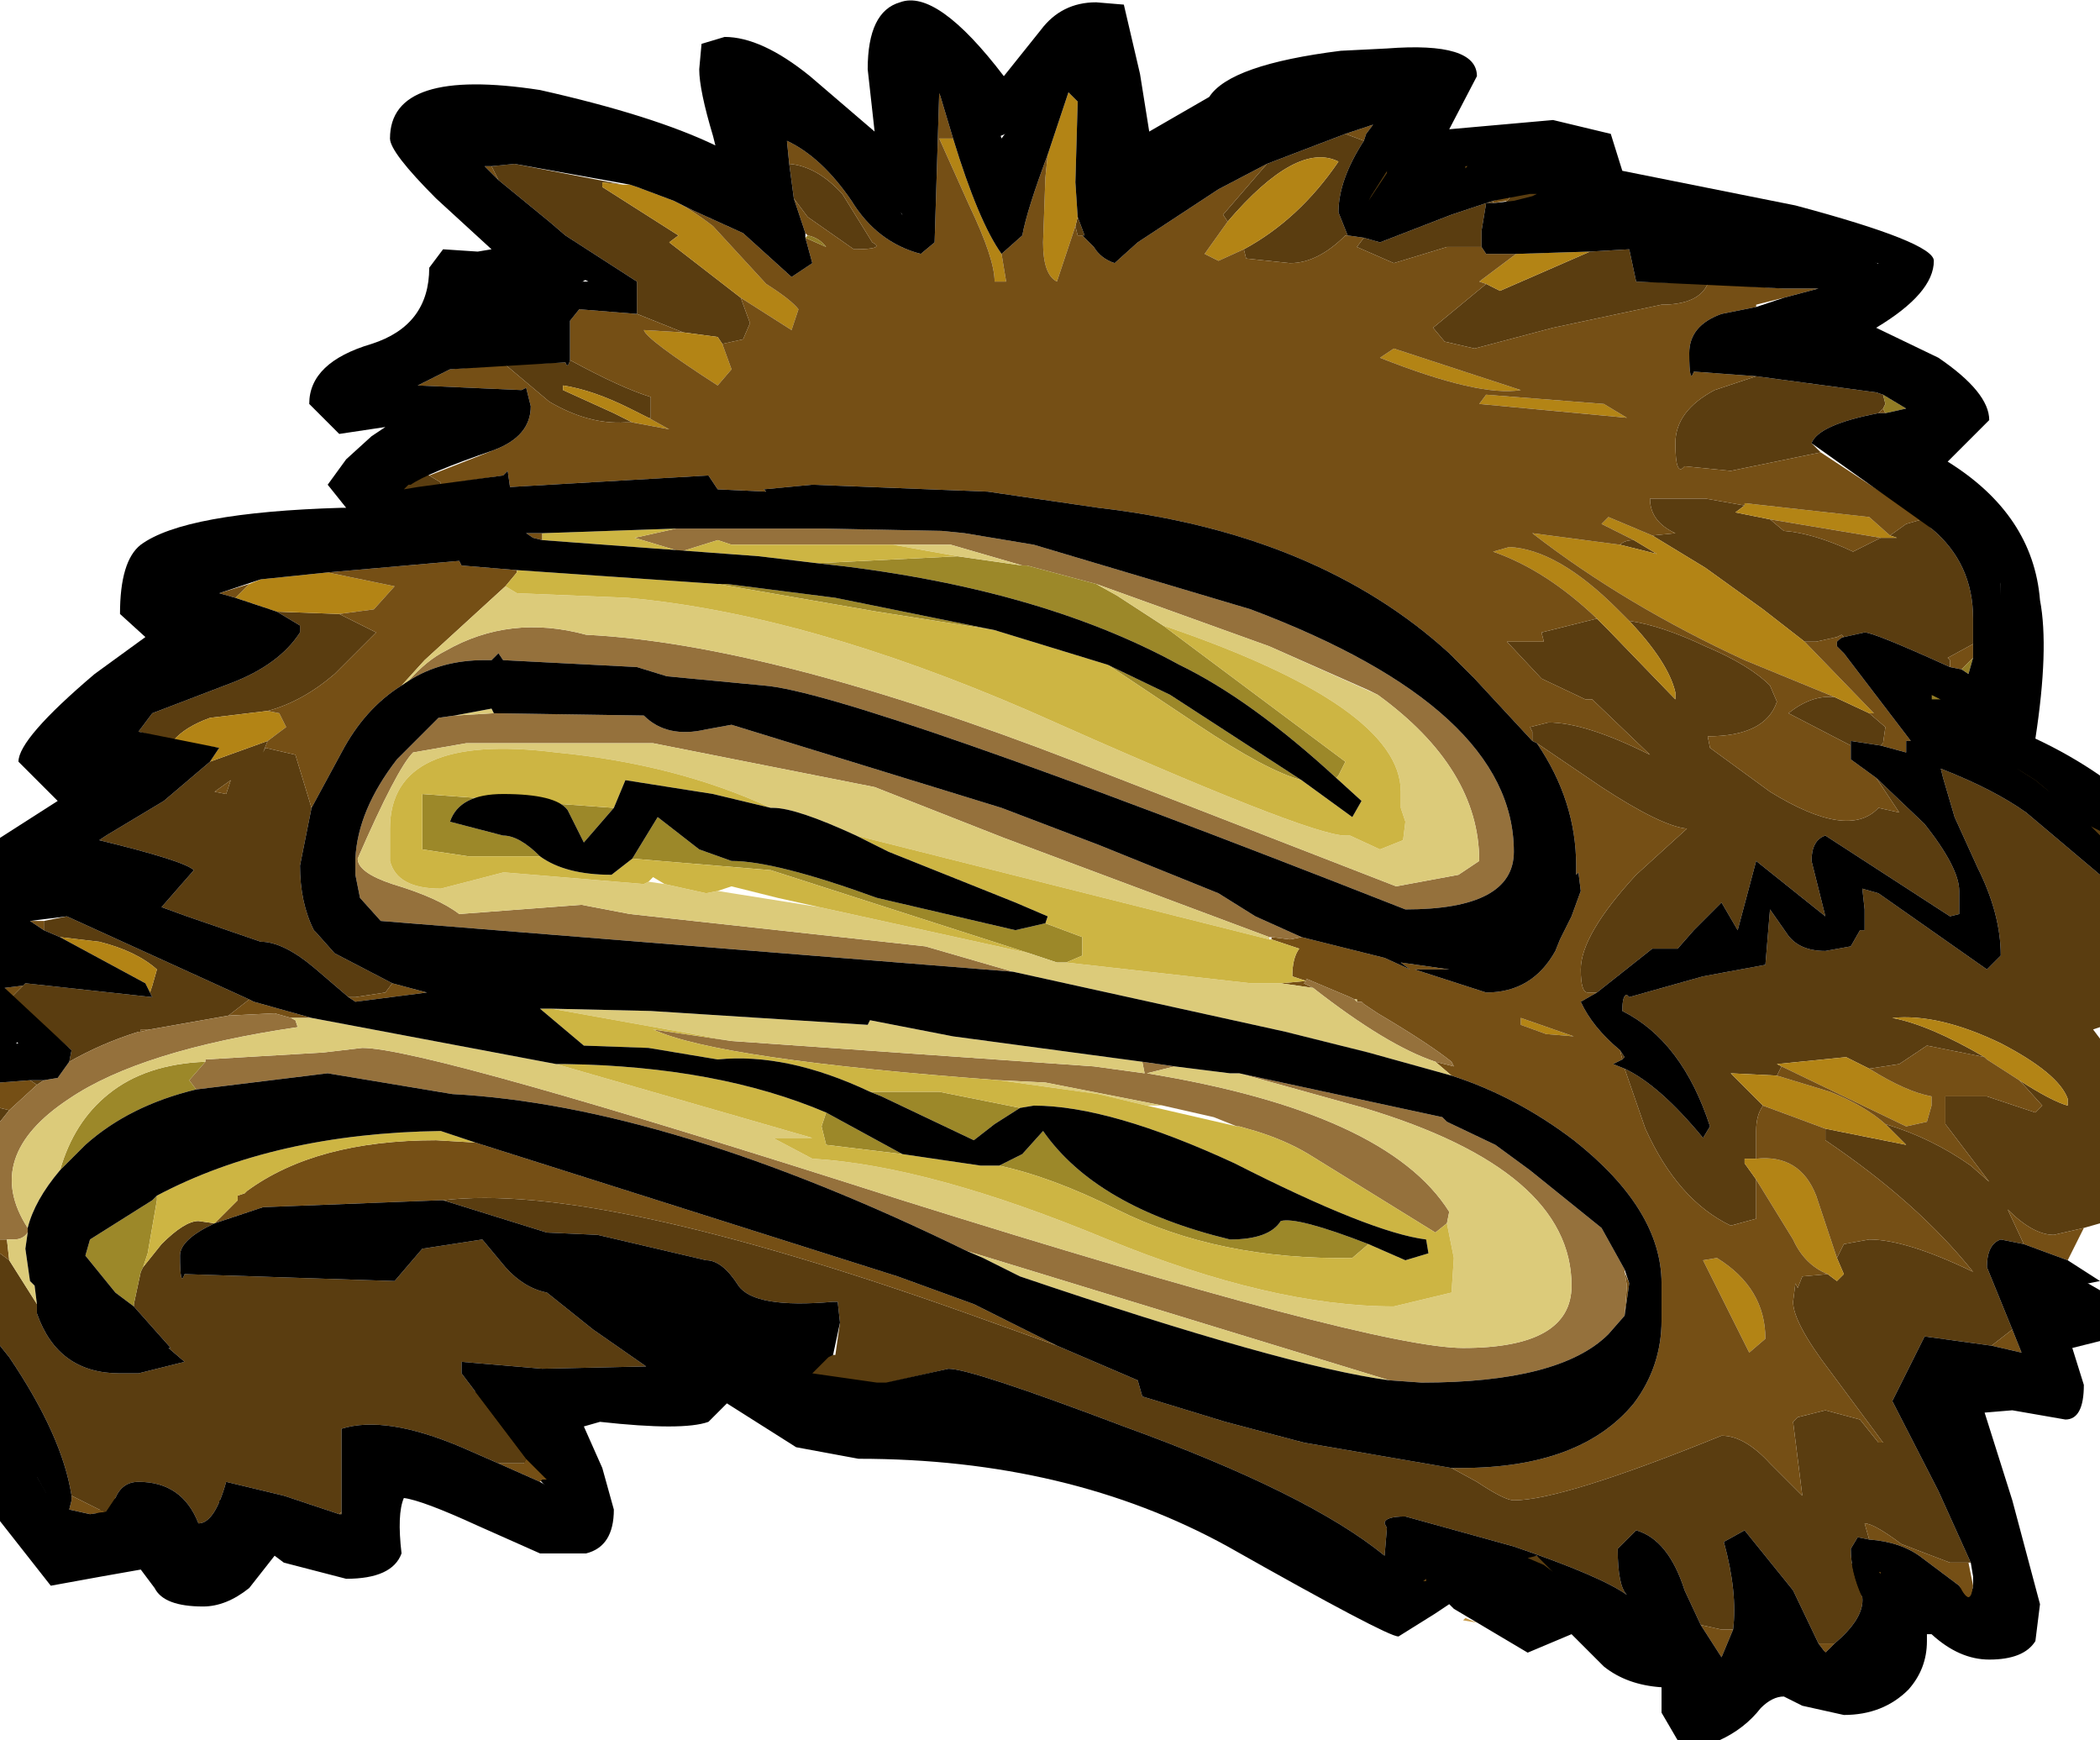 <?xml version="1.0" encoding="UTF-8" standalone="no"?>
<svg xmlns:ffdec="https://www.free-decompiler.com/flash" xmlns:xlink="http://www.w3.org/1999/xlink" ffdec:objectType="frame" height="37.7px" width="45.5px" xmlns="http://www.w3.org/2000/svg">
  <g transform="matrix(1.0, 0.0, 0.0, 1.0, 2.45, 4.3)">
    <use ffdec:characterId="822" height="37.7" transform="matrix(1.0, 0.0, 0.0, 1.0, -2.45, -4.3)" width="45.5" xlink:href="#shape0"/>
  </g>
  <defs>
    <g id="shape0" transform="matrix(1.0, 0.0, 0.0, 1.0, 2.45, 4.3)">
      <path d="M9.25 -2.35 Q11.7 -1.8 13.05 -1.15 L13.0 -1.35 Q12.7 -2.35 12.7 -2.8 L12.75 -3.35 13.25 -3.5 Q14.05 -3.5 15.1 -2.65 L16.5 -1.45 16.35 -2.8 Q16.35 -4.05 17.05 -4.25 17.85 -4.55 19.3 -2.65 L20.1 -3.65 Q20.55 -4.25 21.3 -4.25 L21.9 -4.2 22.25 -2.7 22.45 -1.45 23.75 -2.2 Q24.2 -2.9 26.6 -3.2 L27.6 -3.25 Q29.55 -3.4 29.55 -2.65 L28.95 -1.5 31.2 -1.7 32.45 -1.4 32.7 -0.6 36.45 0.15 Q39.45 0.95 39.45 1.35 39.45 2.05 38.2 2.8 L39.55 3.45 Q40.65 4.2 40.65 4.8 L39.75 5.7 Q41.6 6.85 41.75 8.7 41.95 9.75 41.65 11.7 42.4 12.05 43.05 12.5 L43.05 13.95 41.6 12.85 39.95 12.2 Q38.85 11.75 38.85 11.15 38.85 10.35 39.65 10.35 L40.75 10.65 40.9 8.35 40.7 7.9 40.7 7.95 40.65 8.35 40.55 8.4 40.35 7.95 39.9 7.25 39.9 7.0 39.55 6.7 38.15 5.5 Q38.15 5.25 38.7 4.9 39.2 4.55 39.45 4.5 39.2 4.2 38.2 3.8 L37.1 3.35 35.8 3.6 35.4 3.5 35.35 3.15 Q35.35 2.7 36.55 2.2 37.95 1.7 38.25 1.4 L35.05 1.15 34.7 1.35 Q34.05 1.35 34.0 1.0 34.0 0.65 32.25 0.6 31.2 0.5 31.2 0.05 L31.4 -0.75 28.85 -0.4 27.8 0.1 27.5 0.4 Q27.05 0.35 27.05 -0.05 L27.85 -2.05 26.9 -1.85 24.85 -1.4 22.3 0.15 22.25 0.5 21.95 0.7 Q21.35 0.7 21.3 -0.7 L21.3 -2.8 20.95 -2.8 Q20.45 -2.8 19.9 -2.05 L19.6 -1.65 19.6 -1.5 19.45 -1.45 19.1 -1.3 Q18.5 -1.3 18.1 -1.95 L17.55 -2.85 Q17.25 -2.5 17.25 -1.6 L17.55 0.0 17.45 0.4 17.25 0.45 15.65 -0.7 13.95 -2.05 14.25 -1.0 14.25 -0.4 14.6 0.4 14.25 0.5 12.5 -0.65 Q10.55 -1.8 8.8 -1.8 L7.8 -1.75 7.85 -1.65 7.05 -1.0 10.5 1.6 9.6 2.15 9.3 2.05 9.05 1.85 7.85 1.95 8.45 2.7 Q8.2 3.15 5.75 3.95 L5.4 4.05 7.2 4.2 7.5 4.5 7.55 4.6 7.65 4.8 7.2 5.15 7.15 5.2 5.95 5.9 6.05 6.15 6.25 6.2 6.7 6.6 6.6 6.7 6.7 6.95 6.65 7.2 6.35 7.4 5.95 7.35 5.9 7.35 2.35 7.9 1.15 8.9 1.55 9.05 1.85 9.0 1.95 9.25 1.95 9.3 2.6 9.75 2.55 10.0 2.2 10.1 1.45 9.95 -0.55 12.05 0.05 12.25 0.25 12.55 -0.2 13.3 -0.95 14.1 -0.2 14.35 Q0.4 14.65 0.4 15.0 L0.35 15.35 0.0 15.4 -1.2 15.15 -2.45 15.25 -2.45 13.85 -1.2 13.05 -2.05 12.2 Q-2.05 11.7 -0.4 10.3 L0.7 9.5 0.15 9.0 Q0.15 7.85 0.6 7.5 1.55 6.8 4.95 6.7 L5.05 6.7 4.65 6.2 5.05 5.65 5.6 5.15 5.9 4.95 4.9 5.1 4.25 4.45 Q4.25 3.55 5.6 3.15 6.85 2.75 6.85 1.5 L7.15 1.1 7.9 1.15 8.2 1.1 7.0 0.0 Q6.0 -1.0 6.0 -1.3 6.0 -2.85 9.25 -2.35 M-2.45 18.5 L-2.45 17.45 -2.05 18.15 -2.15 18.5 -2.45 18.5 M40.95 23.2 L42.35 23.25 43.05 23.65 43.05 24.75 42.45 24.9 42.7 25.7 Q42.7 26.45 42.3 26.45 L41.15 26.25 40.55 26.3 41.15 28.2 41.75 30.45 41.65 31.25 Q41.4 31.65 40.65 31.65 40.0 31.65 39.4 31.1 L39.3 31.1 39.3 31.25 Q39.3 31.85 38.9 32.3 38.35 32.85 37.5 32.85 L36.6 32.65 36.2 32.45 Q35.95 32.45 35.7 32.7 35.35 33.15 34.8 33.4 L33.9 33.4 33.55 32.8 33.55 32.25 Q32.8 32.2 32.3 31.8 L31.6 31.1 30.65 31.5 29.05 30.55 28.95 30.45 28.65 30.65 27.85 31.15 Q27.6 31.15 24.15 29.2 20.7 27.3 16.15 27.3 L14.8 27.05 13.3 26.1 12.9 26.5 Q12.35 26.7 10.55 26.5 L10.2 26.6 10.6 27.5 10.85 28.4 Q10.85 29.2 10.25 29.35 L9.25 29.35 7.9 28.75 Q6.7 28.2 6.3 28.15 6.15 28.5 6.25 29.35 6.05 29.9 5.05 29.9 L3.7 29.55 3.5 29.4 2.95 30.1 Q2.45 30.5 1.95 30.5 1.1 30.5 0.9 30.1 L0.6 29.7 -0.25 29.85 -1.35 30.05 -2.45 28.65 -2.45 26.5 Q-1.25 28.15 -1.0 29.05 L-0.15 28.3 Q0.1 28.05 0.6 28.05 1.15 28.05 1.45 28.5 L1.75 29.35 2.3 28.8 2.45 28.7 2.3 28.65 2.3 28.2 2.8 28.15 4.9 28.85 5.4 28.2 5.1 27.5 5.2 27.25 5.7 27.15 Q6.8 27.15 7.5 27.5 L9.6 28.15 7.75 26.1 Q7.8 25.75 8.2 25.55 L9.25 25.55 11.45 25.8 Q12.05 25.6 12.0 25.35 L11.9 25.1 Q11.25 24.55 11.25 24.2 L11.35 23.5 11.45 23.5 11.95 23.95 Q12.25 23.95 12.7 24.3 L13.9 25.4 Q15.35 26.4 16.05 26.4 17.7 26.4 17.7 26.1 L18.1 26.0 20.7 26.65 Q22.2 27.15 23.05 27.7 L27.2 30.1 28.2 29.8 28.0 29.55 28.1 29.25 Q28.7 29.15 29.2 29.55 L30.35 30.45 30.55 30.4 29.95 29.75 30.0 29.45 30.5 29.35 Q31.35 29.35 33.05 30.95 34.7 31.6 34.75 32.15 35.7 32.1 35.7 31.55 35.7 30.95 36.2 30.95 36.55 30.95 36.85 31.3 37.2 31.65 37.8 31.65 L38.35 31.6 38.4 30.75 37.55 29.95 37.55 29.6 38.0 29.5 39.0 29.75 Q39.25 30.05 40.65 30.15 L39.9 28.0 Q39.4 26.3 39.4 25.7 39.4 25.1 39.95 25.1 L40.95 25.4 41.65 25.35 40.95 23.2" fill="#000000" fill-rule="evenodd" stroke="none"/>
      <path d="M8.2 -0.7 L8.7 -0.75 11.05 -0.3 10.6 -0.35 10.6 -0.25 12.25 0.8 12.05 0.95 13.6 2.15 13.8 2.7 13.65 3.05 13.2 3.15 13.1 3.0 12.35 2.9 11.35 2.5 11.35 1.8 9.8 0.8 9.45 0.5 8.35 -0.4 8.2 -0.7 M14.75 0.0 L14.65 -0.75 Q15.25 -0.7 15.8 -0.1 L16.45 0.95 Q16.75 1.1 16.05 1.1 L15.05 0.4 14.75 0.0 M20.9 0.4 L21.05 0.8 21.0 0.8 20.9 0.8 20.85 0.6 20.9 0.4 M25.0 -0.75 L26.7 -1.4 27.1 -1.25 Q26.55 -0.4 26.55 0.3 L26.75 0.8 26.7 0.8 Q26.1 1.4 25.5 1.4 L24.55 1.3 24.5 1.1 Q25.7 0.45 26.55 -0.8 25.65 -1.25 24.15 0.5 L24.05 0.35 25.0 -0.75 M27.1 0.85 L27.45 0.95 29.0 0.35 29.9 0.05 29.9 0.1 29.75 0.1 29.65 0.7 29.65 1.05 28.9 1.05 27.75 1.4 26.95 1.05 27.1 0.85 M30.25 0.0 Q30.4 -0.25 30.6 -0.3 31.0 -0.4 31.25 0.05 L30.4 0.35 30.05 0.15 30.2 0.05 30.25 0.0 M32.0 1.15 L32.85 1.1 33.0 1.8 34.55 1.85 Q34.35 2.3 33.55 2.3 L31.2 2.8 29.5 3.25 28.85 3.1 28.6 2.8 29.75 1.85 30.05 2.0 32.0 1.15 M35.6 3.85 L38.2 4.2 38.35 4.25 38.4 4.45 38.35 4.55 38.25 4.65 Q36.95 4.9 36.8 5.3 L37.0 5.5 36.75 5.55 35.05 5.9 34.05 5.8 Q33.85 6.05 33.85 5.3 33.85 4.6 34.7 4.15 L35.6 3.85 M39.2 6.95 L39.4 7.15 Q40.3 7.9 40.3 9.1 L40.3 9.65 39.75 9.95 39.8 10.0 39.8 10.15 Q38.15 9.4 37.95 9.4 L37.5 9.5 37.45 9.45 37.35 9.5 36.9 9.6 36.65 9.6 35.75 8.9 34.5 8.0 33.35 7.3 33.85 7.25 Q33.3 7.0 33.3 6.5 L34.5 6.5 35.35 6.65 35.15 6.8 35.9 6.95 36.2 7.2 Q36.85 7.25 37.7 7.65 L38.3 7.35 38.65 7.35 38.5 7.3 38.85 7.05 39.2 6.95 M38.3 11.85 L37.65 11.75 37.65 11.85 36.3 11.15 Q36.8 10.75 37.3 10.8 L38.05 11.15 38.4 11.45 38.35 11.8 38.3 11.85 M38.2 12.55 L39.25 13.55 Q40.0 14.5 40.0 15.0 L40.0 15.5 39.8 15.55 37.1 13.8 Q36.8 13.9 36.8 14.35 L37.1 15.55 35.6 14.35 35.2 15.85 34.85 15.25 34.25 15.85 33.9 16.25 33.35 16.25 32.15 17.2 31.95 17.2 Q31.8 17.2 31.8 16.7 31.8 15.95 33.0 14.65 L34.1 13.65 Q33.55 13.6 32.25 12.75 L30.85 11.8 30.75 11.75 30.75 11.55 30.7 11.45 31.1 11.35 Q31.9 11.35 33.3 12.05 L32.1 10.9 32.05 10.85 31.9 10.85 30.95 10.4 30.2 9.6 30.85 9.6 31.0 9.6 30.95 9.4 32.15 9.1 32.4 9.35 33.85 10.85 33.85 10.7 Q33.7 10.05 32.85 9.15 33.55 9.25 34.5 9.7 35.45 10.1 35.9 10.55 L36.05 10.9 Q35.8 11.65 34.55 11.65 L34.6 11.9 35.9 12.85 Q37.6 13.9 38.25 13.2 L38.7 13.3 38.2 12.55 M32.65 18.45 L32.75 18.6 32.7 18.65 32.65 18.45 M32.75 18.85 Q33.5 19.2 34.45 20.35 L34.6 20.1 Q34.0 18.25 32.7 17.6 32.7 17.25 32.8 17.25 L32.85 17.3 34.45 16.85 35.8 16.6 35.9 15.4 36.25 15.9 Q36.5 16.3 37.1 16.3 L37.65 16.2 37.85 15.85 37.95 15.85 37.95 15.4 37.9 14.95 38.25 15.05 40.6 16.7 40.9 16.4 Q40.9 15.5 40.4 14.5 L39.9 13.4 39.65 12.55 39.6 12.35 Q40.75 12.8 41.45 13.3 L43.05 14.65 43.05 17.95 42.9 18.0 43.05 18.2 43.05 22.2 42.7 22.3 42.05 22.45 Q41.6 22.45 41.05 21.9 L41.4 22.65 40.9 22.55 Q40.6 22.65 40.6 23.15 L41.15 24.5 40.7 24.85 39.25 24.65 38.55 26.05 39.55 28.0 40.25 29.55 40.2 29.55 39.8 29.55 38.75 29.15 Q38.15 28.7 37.95 28.7 L38.05 29.05 37.8 29.0 37.65 29.25 Q37.65 29.75 37.9 30.3 37.95 30.75 37.3 31.3 L37.1 31.3 36.95 31.3 36.4 30.15 35.35 28.85 34.9 29.1 Q35.2 30.2 35.1 31.0 L34.85 31.0 34.4 30.9 34.05 30.15 Q33.7 29.05 33.0 28.85 L32.6 29.25 Q32.6 30.05 32.8 30.25 32.25 29.85 30.35 29.2 L28.0 28.55 Q27.55 28.55 27.55 28.7 L27.6 28.8 27.55 29.4 Q25.9 28.05 21.9 26.6 18.6 25.35 18.1 25.35 L16.8 25.65 16.8 25.95 16.45 26.0 14.5 25.8 14.4 25.55 Q14.4 25.2 15.35 25.05 L15.65 25.05 15.75 24.35 15.7 23.9 15.6 23.9 Q13.9 24.05 13.55 23.55 13.2 23.0 12.85 23.0 L10.5 22.45 9.4 22.4 7.15 21.7 Q10.5 21.3 18.5 24.15 L20.45 24.85 22.2 25.6 22.3 25.95 24.1 26.5 25.8 26.95 29.0 27.5 29.55 27.8 Q30.15 28.2 30.35 28.2 31.4 28.2 34.85 26.8 35.35 26.8 35.9 27.4 L36.6 28.1 36.4 26.5 36.5 26.4 37.1 26.25 37.85 26.45 38.25 26.95 38.35 26.95 37.2 25.4 Q36.4 24.35 36.4 23.9 L36.45 23.5 36.5 23.6 36.6 23.35 37.15 23.3 37.35 23.45 37.5 23.3 37.35 22.95 37.5 22.65 38.05 22.55 Q38.85 22.55 40.3 23.25 39.1 21.75 37.1 20.4 L37.1 20.15 38.85 20.5 38.4 20.05 Q39.4 20.35 40.25 20.95 L40.65 21.3 39.7 20.05 39.7 19.45 40.6 19.45 41.65 19.8 41.8 19.65 41.35 19.15 41.3 19.1 Q42.0 19.55 42.35 19.65 L42.35 19.5 Q42.15 18.95 40.9 18.3 39.55 17.65 38.55 17.75 39.35 17.9 40.55 18.6 L39.3 18.35 38.7 18.75 38.05 18.85 37.55 18.6 36.05 18.75 36.15 18.8 36.05 19.0 35.05 18.95 35.75 19.65 Q35.6 19.85 35.6 20.2 L35.6 20.8 35.35 20.8 35.35 20.9 35.6 21.25 35.6 22.1 35.05 22.25 Q33.9 21.7 33.2 20.15 L32.75 18.85 M2.2 22.2 Q1.45 22.55 1.45 22.9 1.45 23.6 1.55 23.3 L6.1 23.45 6.7 22.75 8.0 22.55 8.5 23.15 Q8.9 23.6 9.4 23.7 L10.4 24.5 11.55 25.3 9.3 25.35 7.55 25.2 7.55 25.45 8.95 27.3 8.9 27.4 8.35 27.4 7.55 27.05 Q5.9 26.35 4.95 26.65 L4.95 28.45 4.9 28.5 3.7 28.1 2.45 27.8 Q2.2 28.7 1.85 28.7 1.5 27.8 0.55 27.8 0.2 27.8 0.05 28.15 L-0.15 28.45 -0.3 28.4 -0.9 28.1 Q-1.1 26.8 -2.25 25.1 L-2.45 24.85 -2.45 22.85 -2.25 23.0 -1.65 23.95 -1.65 24.15 Q-1.2 25.45 0.15 25.45 L0.4 25.45 0.55 25.45 1.55 25.2 1.2 24.9 1.25 24.9 0.45 24.0 0.45 23.95 0.6 23.25 0.65 23.15 1.05 22.65 Q1.55 22.15 1.85 22.15 L2.2 22.2 M-2.45 20.0 L-2.45 19.7 -2.25 19.75 -2.45 20.0 M-1.8 19.1 L-1.5 19.1 -1.65 19.2 -1.8 19.1 M-0.95 18.7 L-0.9 18.45 -2.2 17.3 -1.95 17.05 -1.9 17.0 0.85 17.3 0.8 17.2 0.85 17.05 0.95 16.7 Q0.5 16.3 -0.3 16.1 L-1.15 16.0 -1.5 15.85 -1.5 15.65 -1.0 15.55 2.95 17.35 2.5 17.7 0.8 18.0 0.6 18.0 0.6 18.05 0.55 18.05 Q-0.25 18.3 -0.95 18.7 M7.1 6.2 L6.75 6.4 5.95 6.25 6.3 5.85 Q6.45 5.7 6.85 6.0 L7.1 6.15 7.1 6.2 M8.5 3.6 L9.8 3.55 Q9.85 3.7 9.9 3.5 11.0 4.1 11.65 4.3 L11.65 4.75 11.6 4.75 11.2 4.55 Q10.4 4.15 9.75 4.05 L9.75 4.15 10.85 4.65 11.25 4.85 11.1 4.85 Q10.3 4.9 9.45 4.4 L8.5 3.6 M27.25 -0.05 L27.6 -0.6 27.6 -0.55 27.2 0.05 27.25 -0.05 M41.95 12.85 L41.65 12.6 41.25 12.35 41.95 12.85 M43.05 13.7 L43.05 13.8 42.85 13.6 43.05 13.7 M32.95 7.4 L33.45 7.7 32.65 7.5 Q32.75 7.4 32.95 7.4 M3.55 8.95 L4.9 9.0 5.7 9.4 4.8 10.3 Q4.1 10.9 3.35 11.1 L2.1 11.25 Q1.55 11.45 1.3 11.75 L0.55 11.55 0.85 11.15 2.55 10.5 Q3.6 10.1 4.05 9.4 L4.05 9.25 3.55 8.95 M2.1 12.2 L3.35 11.75 3.25 12.0 3.3 11.9 3.95 12.05 4.3 13.2 4.05 14.45 Q4.05 15.25 4.35 15.85 L4.4 15.9 4.8 16.35 6.05 17.0 5.9 17.2 5.25 17.3 5.1 17.3 4.4 16.7 Q3.7 16.1 3.2 16.1 L1.6 15.55 1.05 15.35 1.75 14.55 Q1.55 14.35 -0.3 13.9 L-0.15 13.8 1.1 13.05 2.1 12.2 M2.45 12.9 L2.55 12.6 2.2 12.85 2.45 12.9 M38.25 29.75 L38.3 29.75 38.3 29.8 38.25 29.75 M30.85 29.4 L31.2 29.75 31.0 29.6 30.65 29.45 30.85 29.4" fill="#5a3d10" fill-rule="evenodd" stroke="none"/>
      <path d="M12.35 2.9 L13.1 3.0 13.2 3.15 13.4 3.7 13.1 4.05 Q11.55 3.05 11.5 2.85 L12.35 2.9 M13.6 2.15 L12.05 0.95 12.25 0.8 10.6 -0.25 10.6 -0.35 11.05 -0.3 11.1 -0.3 11.2 -0.3 11.35 -0.25 12.15 0.05 Q12.55 0.25 13.0 0.6 L14.15 1.85 Q14.7 2.2 14.85 2.4 L14.7 2.85 13.6 2.15 M18.2 -1.3 Q18.75 0.5 19.25 1.2 L19.35 1.8 19.1 1.8 Q19.1 1.3 18.55 0.15 L17.9 -1.3 18.2 -1.3 M20.25 -0.95 L20.7 -2.3 20.9 -2.1 20.85 -0.35 20.9 0.4 20.85 0.6 20.45 1.8 Q20.15 1.65 20.15 0.95 L20.2 -0.45 20.25 -0.95 M30.4 1.2 L32.0 1.15 30.05 2.0 29.75 1.85 29.6 1.8 30.4 1.2 M0.8 17.2 L0.7 17.0 -1.15 16.0 -0.3 16.1 Q0.5 16.3 0.95 16.7 L0.85 17.05 0.8 17.2 M41.3 19.1 L40.6 18.65 40.55 18.6 Q39.35 17.9 38.55 17.75 39.55 17.65 40.9 18.3 42.15 18.95 42.35 19.5 L42.35 19.65 Q42.0 19.55 41.3 19.1 M38.05 18.85 Q38.85 19.35 39.4 19.45 L39.4 19.65 39.3 20.0 38.85 20.1 36.15 18.8 36.05 18.75 37.55 18.6 38.05 18.85 M36.05 19.0 L37.2 19.35 Q37.95 19.65 38.4 20.05 L38.85 20.5 37.1 20.15 35.75 19.65 35.05 18.95 36.05 19.0 M32.8 4.75 L29.6 4.45 29.75 4.25 32.3 4.45 32.8 4.75 M33.35 7.3 L34.5 8.0 35.75 8.9 36.65 9.6 38.15 11.15 38.05 11.15 37.3 10.8 35.35 10.0 Q32.75 8.8 30.75 7.25 L32.65 7.5 33.45 7.7 32.95 7.4 32.25 7.05 32.4 6.9 33.35 7.3 M35.35 6.65 L35.35 6.6 38.05 6.9 38.5 7.3 38.65 7.35 38.3 7.35 35.9 6.95 35.15 6.8 35.35 6.65 M32.15 9.1 Q31.05 8.05 29.9 7.65 L30.25 7.55 Q31.3 7.6 32.6 8.9 L32.85 9.15 Q33.7 10.05 33.85 10.7 L33.85 10.85 32.4 9.35 32.15 9.1 M24.5 1.1 L23.95 1.35 23.65 1.2 24.15 0.5 Q25.65 -1.25 26.55 -0.8 25.7 0.45 24.5 1.1 M27.75 3.25 L30.5 4.15 Q29.6 4.3 27.45 3.45 L27.75 3.25 M30.5 17.75 L31.65 18.15 31.05 18.1 30.5 17.9 30.5 17.75 M35.6 21.25 L35.35 20.9 35.35 20.8 35.6 20.8 Q36.55 20.7 36.9 21.6 L37.35 22.95 37.5 23.3 37.35 23.45 37.15 23.3 Q36.65 23.1 36.4 22.55 L35.6 21.25 M34.75 22.95 Q35.8 23.6 35.8 24.7 L35.45 25.0 34.45 23.0 34.75 22.95 M11.25 4.85 L10.85 4.65 9.75 4.15 9.75 4.05 Q10.4 4.15 11.2 4.55 L11.6 4.75 12.05 5.0 11.25 4.85 M3.55 8.95 L2.65 8.65 2.95 8.35 3.2 8.25 4.65 8.1 6.1 8.4 5.65 8.9 4.9 9.0 3.55 8.95 M2.1 12.2 L2.3 11.9 1.3 11.75 Q1.55 11.45 2.1 11.25 L3.35 11.1 3.6 11.15 3.75 11.45 3.35 11.75 2.1 12.2" fill="#b38415" fill-rule="evenodd" stroke="none"/>
      <path d="M8.2 -0.7 L8.35 -0.4 8.05 -0.7 8.2 -0.7 M11.35 2.5 L12.35 2.9 11.5 2.85 Q11.55 3.05 13.1 4.05 L13.4 3.7 13.2 3.15 13.65 3.05 13.8 2.7 13.6 2.15 14.7 2.85 14.85 2.4 Q14.7 2.2 14.15 1.85 L13.0 0.6 Q12.55 0.25 12.15 0.05 L12.55 0.25 13.65 0.75 14.7 1.7 15.15 1.4 15.0 0.85 15.45 1.05 Q15.3 0.85 15.05 0.8 L15.0 0.75 14.75 0.0 15.05 0.4 16.05 1.1 Q16.75 1.1 16.45 0.95 L15.8 -0.1 Q15.25 -0.7 14.65 -0.75 L14.6 -1.25 Q15.35 -0.9 16.0 0.05 16.55 0.95 17.5 1.2 L17.8 0.95 17.9 -2.3 18.2 -1.3 17.9 -1.3 18.55 0.15 Q19.1 1.3 19.1 1.8 L19.35 1.8 19.25 1.2 19.7 0.8 Q19.8 0.25 20.25 -0.95 L20.2 -0.45 20.15 0.95 Q20.15 1.65 20.45 1.8 L20.85 0.6 20.9 0.8 21.0 0.8 21.25 1.05 Q21.4 1.3 21.7 1.4 L22.2 0.95 23.95 -0.2 25.0 -0.75 24.05 0.35 24.15 0.5 23.65 1.2 23.95 1.35 24.5 1.1 24.55 1.3 25.5 1.4 Q26.1 1.4 26.7 0.8 L26.75 0.8 27.1 0.85 26.95 1.05 27.75 1.4 28.9 1.05 29.65 1.05 29.75 1.2 30.4 1.2 29.6 1.8 29.75 1.85 28.6 2.8 28.85 3.1 29.5 3.25 31.2 2.8 33.55 2.3 Q34.35 2.3 34.55 1.85 L36.2 1.95 36.95 1.95 36.2 2.15 35.6 2.3 35.6 2.35 34.85 2.5 Q34.15 2.75 34.15 3.35 34.15 4.05 34.25 3.75 L35.6 3.85 34.7 4.15 Q33.85 4.6 33.85 5.3 33.85 6.05 34.05 5.8 L35.05 5.9 36.75 5.55 37.0 5.5 39.2 6.95 38.85 7.05 38.5 7.3 38.05 6.9 35.35 6.6 35.35 6.65 34.5 6.5 33.3 6.5 Q33.3 7.0 33.85 7.25 L33.35 7.3 32.4 6.9 32.25 7.05 32.95 7.4 Q32.75 7.4 32.65 7.5 L30.75 7.25 Q32.75 8.8 35.35 10.0 L37.3 10.8 Q36.8 10.75 36.3 11.15 L37.65 11.85 37.65 12.15 38.2 12.55 38.7 13.3 38.25 13.2 Q37.6 13.9 35.9 12.85 L34.6 11.9 34.55 11.65 Q35.8 11.65 36.05 10.9 L35.9 10.55 Q35.45 10.1 34.5 9.7 33.55 9.25 32.85 9.15 L32.6 8.9 Q31.3 7.6 30.25 7.55 L29.9 7.65 Q31.05 8.05 32.15 9.1 L30.95 9.4 31.0 9.6 30.85 9.6 30.2 9.6 30.95 10.4 31.9 10.85 32.05 10.85 32.1 10.9 33.3 12.05 Q31.9 11.35 31.1 11.35 L30.7 11.45 30.75 11.55 30.75 11.75 29.5 10.4 28.95 9.85 Q26.1 7.25 21.35 6.7 L18.95 6.35 15.15 6.2 14.1 6.3 14.15 6.35 13.1 6.3 12.9 6.0 8.6 6.25 8.55 5.9 8.45 6.0 7.1 6.2 7.1 6.15 6.85 6.0 8.25 5.45 Q9.05 5.15 9.05 4.5 L8.95 4.1 8.85 4.15 6.6 4.05 7.3 3.7 8.5 3.6 9.45 4.4 Q10.3 4.9 11.1 4.85 L11.25 4.85 12.05 5.0 11.6 4.75 11.65 4.75 11.65 4.3 Q11.0 4.1 9.9 3.5 L9.9 3.05 9.9 2.65 10.1 2.4 11.35 2.5 M26.7 -1.4 L27.3 -1.6 27.15 -1.4 27.1 -1.25 26.7 -1.4 M29.9 0.05 L30.25 -0.05 30.25 0.0 30.2 0.05 29.9 0.1 29.9 0.05 M38.4 4.65 L38.25 4.65 38.35 4.55 38.4 4.65 M40.3 9.65 L40.3 9.95 40.05 10.2 39.8 10.15 39.8 10.0 39.75 9.95 40.3 9.65 M37.5 9.5 Q37.45 9.5 37.35 9.6 L37.35 9.7 37.5 9.85 38.95 11.75 38.85 11.75 38.85 12.0 38.3 11.85 38.35 11.8 38.4 11.45 38.05 11.15 38.15 11.15 36.65 9.6 36.9 9.6 37.35 9.5 37.45 9.45 37.5 9.5 M32.15 17.2 L31.8 17.4 Q32.05 17.95 32.65 18.45 L32.7 18.65 32.5 18.75 32.75 18.85 33.2 20.15 Q33.9 21.7 35.05 22.25 L35.6 22.1 35.6 21.25 36.4 22.55 Q36.65 23.1 37.15 23.3 L36.6 23.35 36.5 23.6 36.45 23.5 36.4 23.9 Q36.4 24.35 37.2 25.4 L38.35 26.95 38.25 26.95 37.85 26.45 37.1 26.25 36.5 26.4 36.4 26.5 36.6 28.1 35.9 27.4 Q35.35 26.8 34.85 26.8 31.4 28.2 30.35 28.2 30.15 28.2 29.55 27.8 L29.0 27.5 29.2 27.5 Q31.8 27.5 32.95 26.1 33.55 25.3 33.55 24.3 L33.55 23.9 33.55 23.5 Q33.55 21.9 31.65 20.4 30.4 19.45 29.0 19.0 L28.65 18.7 29.05 18.8 29.0 18.7 Q28.5 18.3 27.4 17.65 L27.1 17.45 27.05 17.4 26.95 17.4 26.95 17.35 26.9 17.35 26.8 17.3 25.85 16.9 25.85 16.95 25.55 16.85 Q25.55 16.45 25.7 16.25 L25.1 16.05 25.1 16.0 25.5 16.05 25.75 16.0 27.55 16.45 28.1 16.7 27.9 16.55 28.95 16.7 28.2 16.7 29.75 17.2 Q30.75 17.2 31.25 16.3 L31.35 16.05 31.4 15.95 31.6 15.55 31.8 15.0 31.75 14.6 31.7 14.65 31.7 14.45 Q31.7 13.05 30.85 11.8 L32.25 12.75 Q33.55 13.6 34.1 13.65 L33.0 14.65 Q31.8 15.95 31.8 16.7 31.8 17.2 31.95 17.2 L32.15 17.2 M42.7 22.3 L42.35 23.0 41.4 22.65 41.05 21.9 Q41.6 22.45 42.05 22.45 L42.7 22.3 M41.15 24.5 L41.35 25.0 40.7 24.85 41.15 24.5 M40.2 29.55 L40.3 30.05 Q40.25 30.55 40.0 30.05 L39.2 29.45 Q38.75 29.1 38.05 29.05 L37.95 28.7 Q38.15 28.7 38.75 29.15 L39.8 29.55 40.2 29.55 M37.3 31.3 L37.1 31.5 36.95 31.3 37.1 31.3 37.3 31.3 M35.1 31.0 L34.85 31.6 34.4 30.9 34.85 31.0 35.1 31.0 M7.15 21.7 L7.1 21.7 3.25 21.85 2.2 22.2 2.7 21.7 2.7 21.6 2.85 21.55 2.9 21.5 Q4.4 20.4 7.0 20.4 L7.85 20.45 17.0 23.35 18.65 23.95 20.45 24.85 18.5 24.15 Q10.5 21.3 7.15 21.7 M8.95 27.3 L9.4 27.75 9.3 27.75 9.25 27.8 8.35 27.4 8.9 27.4 8.95 27.3 M4.95 28.45 L4.95 28.5 4.9 28.5 4.95 28.45 M-0.15 28.45 L-0.5 28.5 -0.95 28.4 -0.9 28.2 -0.9 28.1 -0.3 28.4 -0.15 28.45 M-2.45 22.85 L-2.45 22.55 -2.3 22.55 -2.25 23.0 -2.45 22.85 M-2.45 19.7 L-2.45 19.15 -1.8 19.1 -1.65 19.2 -2.25 19.75 -2.45 19.7 M-2.2 17.3 L-2.35 17.1 -1.95 17.05 -2.2 17.3 M-1.5 15.85 L-1.8 15.65 -1.5 15.65 -1.5 15.85 M2.95 17.35 L3.05 17.4 4.3 17.75 3.85 17.75 3.5 17.65 2.5 17.7 2.95 17.35 M32.75 23.25 L32.85 23.5 32.75 24.2 32.8 23.55 32.75 23.25 M29.3 -0.7 L29.35 -0.7 29.3 -0.65 29.3 -0.7 M40.55 18.6 L40.6 18.65 41.3 19.1 41.35 19.15 41.8 19.65 41.65 19.8 40.6 19.45 39.7 19.45 39.7 20.05 40.65 21.3 40.25 20.95 Q39.4 20.35 38.4 20.05 37.95 19.65 37.2 19.35 L36.05 19.0 36.15 18.8 38.85 20.1 39.3 20.0 39.4 19.65 39.4 19.45 Q38.85 19.35 38.05 18.85 L38.7 18.75 39.3 18.35 40.55 18.6 M32.8 4.75 L32.3 4.45 29.75 4.25 29.6 4.45 32.8 4.75 M35.9 6.95 L38.3 7.35 37.7 7.65 Q36.85 7.25 36.2 7.2 L35.9 6.95 M27.75 3.25 L27.45 3.45 Q29.6 4.3 30.5 4.15 L27.75 3.25 M8.5 8.4 L6.75 10.0 6.25 10.55 Q5.45 11.05 4.95 12.0 L4.3 13.2 3.95 12.05 3.3 11.9 3.25 12.0 3.35 11.75 3.75 11.45 3.6 11.15 3.35 11.1 Q4.1 10.9 4.8 10.3 L5.7 9.4 4.9 9.0 5.65 8.9 6.1 8.4 4.65 8.1 7.5 7.85 7.55 7.95 8.75 8.05 8.75 8.1 8.5 8.4 M9.3 7.4 L9.1 7.35 8.95 7.25 9.3 7.25 9.3 7.4 M25.3 17.0 L25.85 16.95 25.8 17.0 26.0 17.1 25.3 17.0 M30.5 17.75 L30.5 17.9 31.05 18.1 31.65 18.15 30.5 17.75 M37.35 22.95 L36.9 21.6 Q36.55 20.7 35.6 20.8 L35.6 20.2 Q35.6 19.85 35.75 19.65 L37.1 20.15 37.1 20.4 Q39.1 21.75 40.3 23.25 38.85 22.55 38.05 22.55 L37.5 22.65 37.35 22.95 M34.75 22.95 L34.45 23.0 35.45 25.0 35.8 24.7 Q35.8 23.6 34.75 22.95 M2.95 8.35 L2.65 8.65 2.3 8.55 2.95 8.35 M5.1 17.3 L5.25 17.3 5.9 17.2 6.05 17.0 6.8 17.2 5.25 17.4 5.1 17.3 M2.45 12.9 L2.2 12.85 2.55 12.6 2.45 12.9 M0.6 18.05 L0.6 18.0 0.8 18.0 0.6 18.05 M28.45 29.95 L28.35 29.95 28.45 29.9 28.45 29.95" fill="#754f15" fill-rule="evenodd" stroke="none"/>
      <path d="M15.0 0.85 L15.05 0.8 Q15.3 0.85 15.45 1.05 L15.0 0.85 M38.35 4.25 L38.85 4.55 38.4 4.65 38.35 4.55 38.4 4.45 38.35 4.25 M40.3 9.95 L40.2 10.3 40.05 10.2 40.3 9.95 M39.4 10.85 L39.4 10.75 39.6 10.85 39.4 10.85" fill="#927c25" fill-rule="evenodd" stroke="none"/>
      <path d="M-2.45 22.55 L-2.45 20.0 -2.25 19.75 -1.65 19.2 -1.5 19.1 -1.2 19.05 -0.95 18.7 Q-0.25 18.3 0.55 18.05 L0.6 18.05 0.8 18.0 2.5 17.7 3.5 17.65 3.85 17.75 3.95 17.8 4.0 17.95 Q0.6 18.45 -0.95 19.5 -2.85 20.75 -1.85 22.3 L-1.85 22.4 Q-1.95 22.55 -2.15 22.55 L-2.3 22.55 -2.45 22.55 M22.3 18.7 L23.0 18.8 22.4 18.95 Q27.6 19.8 28.95 21.95 L28.9 22.2 28.65 22.4 25.9 20.7 Q25.4 20.4 24.75 20.2 L24.4 20.1 24.35 20.1 23.85 19.9 22.75 19.65 20.2 19.15 19.2 19.1 Q13.1 18.65 11.7 18.0 L13.4 18.25 21.25 18.8 22.35 18.95 22.3 18.7 M24.4 18.95 L28.8 19.9 28.9 20.0 29.95 20.5 30.7 21.05 32.25 22.3 32.75 23.2 32.75 23.25 32.8 23.55 32.75 24.2 32.4 24.6 Q31.35 25.65 28.35 25.65 L27.65 25.6 18.5 22.8 Q12.05 19.65 7.35 19.4 L4.65 18.95 1.8 19.3 1.65 19.1 2.0 18.7 2.0 18.65 4.55 18.5 5.4 18.4 Q6.8 18.4 17.1 21.7 27.3 24.9 29.25 24.9 31.6 24.9 31.6 23.55 31.6 21.05 27.1 19.7 L24.4 18.95 M19.5 16.75 L5.8 15.65 5.35 15.15 5.25 14.65 5.25 14.5 5.25 14.3 Q5.3 13.25 6.15 12.15 L7.05 11.25 7.4 11.2 8.25 11.15 11.5 11.2 Q12.0 11.7 12.85 11.5 L13.4 11.4 19.25 13.2 21.35 14.0 23.95 15.05 24.75 15.55 25.75 16.0 25.5 16.05 25.1 16.0 25.05 16.0 19.3 13.85 16.5 12.75 11.7 11.8 7.65 11.8 6.5 12.0 Q6.15 12.35 5.3 14.3 5.3 14.6 6.05 14.85 7.05 15.15 7.5 15.5 L10.15 15.3 11.2 15.5 17.6 16.2 19.5 16.75 M25.05 9.7 L21.3 8.35 19.8 7.95 19.7 7.95 18.15 7.5 16.9 7.5 13.4 7.5 13.1 7.4 12.3 7.65 11.3 7.35 12.2 7.15 12.7 7.15 14.65 7.15 15.4 7.15 17.95 7.2 18.45 7.25 19.95 7.5 24.65 8.9 Q30.35 11.05 30.35 14.15 30.35 15.4 28.0 15.4 16.05 10.7 14.1 10.55 L12.0 10.35 11.35 10.15 8.45 10.0 8.35 9.85 8.2 10.0 8.05 10.0 Q7.1 10.0 6.4 10.45 6.8 10.0 7.2 9.8 8.6 9.0 10.25 9.45 14.25 9.65 20.85 12.2 L27.8 14.9 29.15 14.65 29.6 14.35 Q29.6 12.35 27.4 10.75 L27.2 10.65 25.05 9.7 M25.85 16.95 L25.85 16.9 26.8 17.3 26.9 17.35 26.95 17.4 27.05 17.4 27.1 17.45 27.4 17.65 Q28.5 18.3 29.0 18.7 L29.05 18.8 28.65 18.7 Q27.6 18.35 26.0 17.1 L25.8 17.0 25.85 16.95" fill="#95713c" fill-rule="evenodd" stroke="none"/>
      <path d="M15.45 19.8 L17.1 20.7 15.45 20.5 15.35 20.1 15.45 19.8 M19.2 20.95 L19.7 20.7 20.15 20.2 Q21.3 21.85 24.2 22.55 25.05 22.55 25.3 22.15 25.65 22.05 27.2 22.65 L26.85 22.95 Q23.95 23.0 21.75 21.9 20.35 21.2 19.2 20.95 M19.65 19.7 L19.1 20.05 18.65 20.4 16.65 19.45 16.4 19.35 17.9 19.35 19.65 19.7 M1.8 19.3 Q0.35 19.65 -0.6 20.5 L-1.15 21.05 Q-0.85 20.0 -0.1 19.4 0.7 18.75 2.0 18.7 L1.65 19.1 1.8 19.3 M0.45 24.0 L0.05 23.7 -0.6 22.9 -0.5 22.55 0.85 21.7 0.95 21.6 0.95 21.7 0.75 22.85 0.65 23.15 0.6 23.25 0.45 23.95 0.45 24.0 M21.3 8.35 L21.75 8.6 22.75 9.25 26.7 12.2 26.55 12.5 26.5 12.55 Q24.65 10.85 23.1 10.1 20.0 8.4 15.25 7.9 L18.3 7.75 19.7 7.95 19.8 7.95 21.3 8.35 M25.75 12.6 Q25.0 12.4 23.5 11.4 L21.55 10.1 22.9 10.75 25.75 12.6 M19.1 9.35 L16.55 8.95 13.1 8.35 13.3 8.35 15.65 8.65 19.1 9.35 M20.2 15.7 L21.0 16.0 21.0 16.4 20.65 16.55 20.45 16.55 19.85 16.35 14.25 14.55 11.25 14.3 11.8 13.4 12.7 14.1 13.4 14.35 Q14.35 14.35 16.55 15.15 L19.55 15.85 20.2 15.7 M9.25 14.25 L7.7 14.25 6.7 14.1 6.7 12.9 10.85 13.2 10.2 13.95 9.85 13.25 Q9.6 12.9 8.45 12.9 7.5 12.9 7.3 13.5 L8.45 13.8 Q8.8 13.8 9.25 14.25" fill="#9c8829" fill-rule="evenodd" stroke="none"/>
      <path d="M4.3 17.75 L9.6 18.75 15.15 20.35 14.3 20.35 15.15 20.8 Q17.7 20.95 21.55 22.55 25.1 24.0 27.75 24.0 L29.0 23.7 29.05 22.95 28.9 22.2 28.95 21.95 Q27.6 19.8 22.4 18.95 L23.0 18.8 24.2 18.95 24.3 18.95 24.4 18.95 27.1 19.7 Q31.6 21.05 31.6 23.55 31.6 24.9 29.25 24.9 27.3 24.9 17.1 21.7 6.8 18.4 5.4 18.4 L4.55 18.5 2.0 18.65 2.0 18.7 Q0.7 18.75 -0.1 19.4 -0.85 20.0 -1.15 21.05 -1.7 21.7 -1.85 22.3 -2.85 20.75 -0.95 19.5 0.6 18.45 4.0 17.95 L3.95 17.8 3.85 17.75 4.3 17.75 M9.5 17.55 L11.65 17.6 16.35 17.9 16.4 17.8 18.2 18.15 22.3 18.7 22.35 18.95 21.25 18.8 13.4 18.25 9.5 17.55 M27.65 25.6 Q25.4 25.3 19.65 23.35 L18.85 22.95 18.5 22.8 27.65 25.6 M-1.85 22.4 L-1.9 22.75 -1.8 23.45 -1.7 23.55 -1.65 23.95 -2.25 23.0 -2.3 22.55 -2.15 22.55 Q-1.95 22.55 -1.85 22.4 M29.0 19.0 L27.2 18.5 25.4 18.05 19.5 16.75 17.6 16.2 11.2 15.5 10.15 15.3 7.5 15.5 Q7.05 15.15 6.05 14.85 5.3 14.6 5.3 14.3 6.15 12.35 6.5 12.0 L7.65 11.8 11.7 11.8 16.5 12.75 19.3 13.85 25.05 16.0 25.05 16.05 16.1 13.8 Q14.8 13.2 14.3 13.2 L14.25 13.2 Q12.2 12.25 9.6 12.0 6.0 11.55 6.0 13.65 L6.0 14.35 Q6.15 14.95 7.1 14.95 L8.45 14.6 8.5 14.6 11.5 14.85 11.6 14.8 11.95 14.85 12.85 15.05 13.1 15.0 15.3 15.35 19.85 16.35 20.45 16.55 20.65 16.55 24.65 17.0 25.3 17.0 26.0 17.1 Q27.6 18.35 28.65 18.7 L29.0 19.0 M7.4 11.2 L8.2 11.05 8.25 11.15 7.4 11.2 M21.3 8.35 L25.05 9.7 27.4 10.75 Q29.6 12.35 29.6 14.35 L29.15 14.65 27.8 14.9 20.85 12.2 Q14.25 9.65 10.25 9.45 8.6 9.0 7.2 9.8 6.8 10.0 6.4 10.45 L6.25 10.55 6.75 10.0 8.5 8.4 8.75 8.55 11.15 8.65 Q15.0 9.0 19.85 11.1 25.9 13.8 26.7 13.8 L26.8 13.8 27.45 14.1 27.95 13.9 28.0 13.5 27.9 13.2 27.9 12.85 Q27.9 11.0 22.75 9.25 L21.75 8.6 21.3 8.35 M16.9 7.5 L18.15 7.5 19.7 7.95 18.3 7.75 16.9 7.5 M26.9 17.35 L26.95 17.35 26.95 17.4 26.9 17.35 M22.75 19.65 L22.4 19.65 21.35 19.4 19.2 19.1 20.2 19.15 22.75 19.65" fill="#dccb7a" fill-rule="evenodd" stroke="none"/>
      <path d="M9.6 18.75 L9.8 18.75 Q13.1 18.8 15.45 19.8 L15.35 20.1 15.45 20.5 17.1 20.7 18.8 20.95 19.2 20.95 Q20.35 21.2 21.75 21.9 23.95 23.0 26.85 22.95 L27.2 22.65 28.0 23.0 28.5 22.85 28.45 22.55 Q27.25 22.4 24.3 20.9 21.6 19.65 19.95 19.65 L19.65 19.7 17.9 19.35 16.4 19.35 Q14.6 18.5 13.1 18.65 L11.6 18.4 10.2 18.35 9.25 17.55 9.5 17.55 13.4 18.25 11.7 18.0 Q13.1 18.65 19.2 19.1 L21.35 19.4 22.4 19.65 24.35 20.1 24.4 20.1 24.75 20.2 Q25.4 20.4 25.9 20.7 L28.65 22.4 28.9 22.2 29.05 22.95 29.0 23.7 27.75 24.0 Q25.1 24.0 21.55 22.55 17.7 20.95 15.15 20.8 L14.3 20.35 15.15 20.35 9.6 18.75 M0.95 21.6 Q3.5 20.25 7.1 20.2 L7.85 20.45 7.0 20.4 Q4.4 20.4 2.9 21.5 L2.85 21.55 2.7 21.6 2.7 21.7 2.2 22.2 1.85 22.15 Q1.55 22.15 1.05 22.65 L0.65 23.15 0.75 22.85 0.95 21.7 0.95 21.6 M22.75 9.25 Q27.9 11.0 27.9 12.85 L27.9 13.2 28.0 13.5 27.95 13.9 27.45 14.1 26.8 13.8 26.7 13.8 Q25.9 13.8 19.85 11.1 15.0 9.0 11.15 8.65 L8.75 8.55 8.5 8.4 8.75 8.1 8.75 8.05 13.1 8.35 16.55 8.95 19.1 9.35 21.55 10.1 23.5 11.4 Q25.0 12.4 25.75 12.6 L26.85 13.4 27.05 13.05 26.5 12.55 26.55 12.5 26.7 12.2 22.75 9.25 M15.25 7.9 L14.0 7.75 9.3 7.4 9.3 7.25 12.2 7.15 11.3 7.35 12.3 7.65 13.1 7.4 13.4 7.5 16.9 7.5 18.3 7.75 15.25 7.9 M25.1 16.05 L25.7 16.25 Q25.55 16.45 25.55 16.85 L25.85 16.95 25.3 17.0 24.65 17.0 20.65 16.55 21.0 16.4 21.0 16.0 20.2 15.7 20.25 15.55 19.55 15.25 16.8 14.15 16.1 13.8 25.05 16.05 25.1 16.05 M19.85 16.35 L15.3 15.35 14.4 15.15 13.4 14.9 13.1 15.0 12.85 15.05 11.95 14.85 11.7 14.7 11.6 14.8 11.5 14.85 8.5 14.6 8.45 14.6 7.1 14.95 Q6.15 14.95 6.0 14.35 L6.0 13.65 Q6.0 11.55 9.6 12.0 12.2 12.25 14.25 13.2 L13.0 12.9 11.1 12.6 10.85 13.2 6.7 12.9 6.7 14.1 7.7 14.25 9.25 14.25 Q9.8 14.65 10.8 14.65 L11.25 14.3 14.25 14.55 19.85 16.35" fill="#cdb543" fill-rule="evenodd" stroke="none"/>
      <path d="M29.25 30.8 L29.3 30.75 29.55 30.85 29.25 30.8" fill="#c79c4e" fill-rule="evenodd" stroke="none"/>
      <path d="M7.2 -1.35 Q8.5 -2.65 11.0 -1.7 12.95 -0.95 14.25 0.25 L14.3 0.25 13.7 -1.7 Q13.7 -2.15 14.0 -2.3 15.3 -1.85 16.85 0.05 L17.1 0.35 17.1 -2.85 17.8 -3.25 18.8 -2.3 19.2 -1.45 19.25 -1.3 20.1 -2.45 20.35 -2.8 21.4 -3.45 Q21.6 -3.05 21.6 -1.4 L21.7 -0.1 21.9 0.4 22.0 0.35 23.0 -0.4 23.65 -1.0 24.05 -1.25 24.1 -1.3 26.1 -2.05 26.8 -2.2 27.85 -2.3 27.95 -2.3 28.0 -1.8 27.8 -0.9 27.6 -0.6 27.25 -0.05 27.15 0.15 28.6 -0.4 29.3 -0.65 29.35 -0.7 30.35 -0.95 31.65 -0.8 Q32.0 -0.45 31.55 0.15 L34.25 0.35 Q34.45 0.5 34.45 0.95 L37.8 1.2 38.85 1.7 37.55 2.55 36.4 2.85 36.2 3.0 35.6 3.1 35.85 3.1 Q37.65 3.2 38.6 3.75 L40.0 4.75 Q40.0 5.25 39.0 5.45 L38.95 5.9 40.9 8.05 40.9 11.15 Q41.25 11.35 40.45 11.35 L39.8 11.1 39.6 10.85 39.4 10.75 39.4 10.85 39.45 11.7 Q40.25 11.7 41.25 12.35 L41.65 12.6 41.95 12.85 42.85 13.6 43.05 13.8 43.05 14.65 41.45 13.3 Q40.75 12.8 39.6 12.35 L39.65 12.55 39.9 13.4 40.4 14.5 Q40.9 15.5 40.9 16.4 L40.6 16.7 38.25 15.05 37.9 14.95 37.95 15.4 37.95 15.85 37.85 15.85 37.65 16.2 37.1 16.3 Q36.5 16.3 36.25 15.9 L35.9 15.4 35.8 16.6 34.45 16.85 32.85 17.3 32.8 17.25 Q32.7 17.25 32.7 17.6 34.0 18.25 34.6 20.1 L34.45 20.35 Q33.5 19.2 32.75 18.85 L32.5 18.75 32.7 18.65 32.75 18.6 32.65 18.45 Q32.05 17.95 31.8 17.4 L32.15 17.2 33.35 16.25 33.9 16.25 34.25 15.85 34.85 15.25 35.2 15.85 35.6 14.35 37.1 15.55 36.8 14.35 Q36.8 13.9 37.1 13.8 L39.8 15.55 40.0 15.5 40.0 15.0 Q40.0 14.5 39.25 13.55 L38.2 12.55 37.65 12.15 37.65 11.75 38.3 11.85 38.85 12.0 38.85 11.75 38.95 11.75 37.5 9.85 37.35 9.7 37.35 9.6 Q37.45 9.5 37.5 9.5 L37.95 9.4 Q38.15 9.4 39.8 10.15 L40.05 10.2 40.2 10.3 40.3 9.95 40.3 9.65 40.3 9.1 Q40.3 7.9 39.4 7.15 L36.8 5.3 Q36.95 4.9 38.25 4.65 L38.4 4.65 38.85 4.55 38.35 4.25 38.2 4.2 35.6 3.85 34.25 3.75 Q34.15 4.05 34.15 3.35 34.15 2.75 34.85 2.5 L35.6 2.35 36.2 2.15 36.95 1.95 36.2 1.95 33.0 1.8 32.85 1.1 32.0 1.15 30.4 1.2 29.75 1.2 29.65 1.05 29.65 0.7 29.75 0.1 29.9 0.1 30.35 0.05 30.75 -0.05 30.85 -0.1 30.7 -0.1 29.9 0.05 29.0 0.35 27.45 0.95 27.1 0.85 26.75 0.8 26.55 0.3 Q26.55 -0.4 27.1 -1.25 L27.15 -1.4 27.3 -1.6 26.7 -1.4 25.0 -0.75 23.95 -0.2 22.2 0.95 21.7 1.4 Q21.4 1.3 21.25 1.05 L21.0 0.8 21.05 0.8 20.9 0.4 20.85 -0.35 20.9 -2.1 20.7 -2.3 20.25 -0.95 Q19.8 0.25 19.7 0.8 L19.25 1.2 Q18.75 0.5 18.2 -1.3 L17.9 -2.3 17.8 0.95 17.5 1.2 Q16.55 0.95 16.0 0.05 15.35 -0.9 14.6 -1.25 L14.65 -0.75 14.75 0.0 15.0 0.75 15.0 0.85 15.15 1.4 14.7 1.7 13.65 0.75 12.55 0.25 12.15 0.05 11.35 -0.25 11.2 -0.3 8.7 -0.75 8.2 -0.7 8.05 -0.7 8.35 -0.4 9.45 0.5 9.8 0.8 11.35 1.8 11.35 2.5 10.1 2.4 9.9 2.65 9.9 3.05 9.9 3.5 Q9.85 3.7 9.8 3.55 L7.3 3.7 6.6 4.05 8.85 4.15 8.95 4.1 9.05 4.5 Q9.05 5.15 8.25 5.45 6.8 5.95 6.45 6.2 L6.4 6.2 6.3 6.3 6.6 6.25 8.45 6.0 8.55 5.9 8.6 6.25 12.9 6.0 13.1 6.3 14.15 6.35 14.1 6.3 15.15 6.2 18.95 6.35 21.35 6.7 Q26.1 7.25 28.95 9.85 L29.5 10.4 30.75 11.75 30.85 11.8 Q31.7 13.05 31.7 14.45 L31.7 14.65 31.75 14.6 31.8 15.0 31.6 15.55 31.4 15.95 31.35 16.05 31.25 16.3 Q30.75 17.2 29.75 17.2 L28.2 16.7 28.95 16.7 27.9 16.55 28.1 16.7 27.55 16.45 25.75 16.0 24.75 15.55 23.95 15.05 21.35 14.0 19.25 13.2 13.4 11.4 12.85 11.5 Q12.0 11.7 11.5 11.2 L8.25 11.15 8.2 11.05 7.4 11.2 7.05 11.25 6.15 12.15 Q5.3 13.25 5.25 14.3 L5.25 14.5 5.25 14.65 5.35 15.15 5.8 15.65 19.5 16.75 25.4 18.05 27.2 18.5 29.0 19.0 Q30.4 19.45 31.65 20.4 33.55 21.9 33.55 23.5 L33.55 23.9 33.55 24.3 Q33.55 25.3 32.95 26.1 31.8 27.5 29.2 27.5 L29.0 27.5 25.8 26.95 24.1 26.5 22.3 25.95 22.2 25.6 20.45 24.85 18.65 23.95 17.0 23.35 7.85 20.45 7.1 20.2 Q3.5 20.25 0.95 21.6 L0.85 21.7 -0.5 22.55 -0.6 22.9 0.05 23.7 0.45 24.0 1.25 24.9 1.2 24.9 1.55 25.2 0.55 25.45 0.4 25.45 0.15 25.45 Q-1.2 25.45 -1.65 24.15 L-1.65 23.95 -1.7 23.55 -1.8 23.45 -1.9 22.75 -1.85 22.4 -1.85 22.3 Q-1.7 21.7 -1.15 21.05 L-0.6 20.5 Q0.35 19.65 1.8 19.3 L4.65 18.95 7.35 19.4 Q12.05 19.65 18.5 22.8 L18.85 22.95 19.65 23.35 Q25.4 25.3 27.65 25.6 L28.35 25.65 Q31.35 25.65 32.4 24.6 L32.75 24.2 32.85 23.5 32.75 23.2 32.25 22.3 30.7 21.05 29.95 20.5 28.9 20.0 28.8 19.9 24.4 18.95 24.3 18.95 24.2 18.95 23.0 18.8 22.3 18.7 18.2 18.15 16.4 17.8 16.35 17.9 11.65 17.6 9.5 17.55 9.25 17.55 10.2 18.35 11.6 18.4 13.1 18.65 Q14.6 18.5 16.4 19.35 L16.65 19.45 18.65 20.4 19.1 20.05 19.65 19.7 19.95 19.65 Q21.6 19.65 24.3 20.9 27.25 22.4 28.45 22.55 L28.5 22.85 28.0 23.0 27.2 22.65 Q25.65 22.05 25.3 22.15 25.05 22.55 24.2 22.55 21.3 21.85 20.15 20.2 L19.7 20.7 19.2 20.95 18.8 20.95 17.1 20.7 15.45 19.8 Q13.1 18.8 9.8 18.75 L9.6 18.75 4.3 17.75 3.05 17.4 2.95 17.35 -1.0 15.55 -1.8 15.65 -1.5 15.85 -1.15 16.0 0.7 17.0 0.85 17.3 -1.9 17.0 -1.95 17.05 -2.35 17.1 -0.9 18.45 -0.95 18.7 -1.2 19.05 -1.5 19.1 -1.8 19.1 -2.45 19.15 -2.45 18.35 -2.35 18.35 -2.05 18.3 -2.35 18.1 -2.45 18.05 -2.45 15.0 -0.45 15.15 0.0 15.2 -0.1 15.15 0.15 14.8 -0.9 14.65 -1.0 14.55 -1.0 14.1 -0.85 13.45 -0.85 13.4 -0.25 12.85 -0.15 12.75 -0.9 12.6 -1.0 12.2 0.1 10.9 1.85 9.6 1.9 9.5 1.15 9.4 Q1.05 9.65 1.05 8.9 1.05 8.0 2.7 7.5 L6.5 7.0 Q5.55 6.55 5.55 6.4 5.55 6.05 6.05 5.7 L7.0 5.0 7.1 5.0 7.55 4.85 7.15 4.9 5.05 4.9 Q4.95 5.2 4.95 4.5 4.95 4.1 6.0 3.5 7.05 2.9 8.15 2.8 7.55 2.35 7.55 1.95 L8.05 1.85 10.15 1.8 10.3 1.8 10.2 1.75 9.95 1.7 8.75 0.95 8.7 0.85 7.9 0.45 Q6.4 -0.45 6.1 -1.25 L6.0 -1.3 6.4 -1.4 7.2 -1.35 M40.9 22.55 L41.4 22.65 42.35 23.0 43.05 23.45 42.55 23.55 42.4 23.55 42.05 23.45 41.75 23.25 Q41.5 23.2 41.45 23.5 L41.45 23.6 41.75 24.6 42.05 25.3 41.95 25.65 41.15 25.65 40.0 25.6 39.95 25.7 Q39.8 25.8 39.8 26.25 L40.05 27.1 40.35 28.15 40.6 29.05 40.9 30.45 40.1 30.6 Q39.55 30.6 39.05 30.2 L38.3 29.75 38.25 29.75 38.3 29.8 38.55 30.8 38.4 31.9 37.45 32.1 Q36.95 32.1 36.1 31.45 L35.05 32.5 Q34.05 32.35 33.9 32.0 L33.85 31.75 33.7 31.3 33.5 31.45 33.5 31.5 33.3 31.6 Q32.3 31.3 31.8 30.65 L31.25 29.8 30.85 29.4 30.35 29.45 30.55 29.7 30.65 30.2 30.65 30.55 30.35 30.75 Q29.7 30.6 29.35 30.25 L28.6 29.55 28.45 29.9 27.95 30.3 27.5 30.45 26.95 30.1 26.4 29.75 Q23.5 28.1 22.0 27.7 19.6 27.1 19.15 26.7 L16.9 26.65 Q15.1 26.65 13.8 25.45 12.55 24.3 12.25 24.3 L11.65 24.2 11.8 24.35 12.15 24.95 12.25 25.4 12.25 25.45 12.15 26.05 9.3 25.95 8.75 25.9 Q10.3 27.25 10.2 28.5 L9.9 28.7 8.15 28.3 7.7 28.05 7.1 27.75 6.1 27.25 5.6 28.1 5.55 29.1 5.25 29.25 3.7 28.9 2.9 28.5 2.3 29.55 Q1.5 29.5 1.25 29.05 L1.1 28.8 0.75 28.55 0.5 28.65 0.2 28.9 -0.3 29.25 -1.5 29.0 -1.45 28.15 -1.45 28.05 -1.65 27.7 -2.35 27.5 -2.45 27.4 -2.45 24.85 -2.25 25.1 Q-1.1 26.8 -0.9 28.1 L-0.9 28.2 -0.95 28.4 -0.5 28.5 -0.15 28.45 0.05 28.15 Q0.2 27.8 0.55 27.8 1.5 27.8 1.85 28.7 2.2 28.7 2.45 27.8 L3.7 28.1 4.9 28.5 4.95 28.5 4.95 26.65 Q5.9 26.35 7.55 27.05 L8.35 27.4 9.25 27.8 9.5 27.95 9.4 27.75 8.95 27.3 7.55 25.45 7.55 25.2 9.3 25.35 11.55 25.3 10.4 24.5 9.4 23.7 Q8.9 23.6 8.5 23.15 L8.0 22.55 6.7 22.75 6.1 23.45 1.55 23.3 Q1.45 23.6 1.45 22.9 1.45 22.55 2.2 22.2 L3.25 21.85 7.1 21.7 7.15 21.7 9.4 22.4 10.5 22.45 12.85 23.0 Q13.2 23.0 13.55 23.55 13.9 24.05 15.6 23.9 L15.7 23.9 15.75 24.35 15.6 25.05 15.5 25.1 15.15 25.45 16.55 25.65 16.75 25.65 18.1 25.35 Q18.6 25.35 21.9 26.6 25.9 28.05 27.55 29.4 L27.6 28.8 27.55 28.7 Q27.55 28.55 28.0 28.55 L30.35 29.2 Q32.25 29.85 32.8 30.25 32.6 30.05 32.6 29.25 L33.0 28.85 Q33.7 29.05 34.05 30.15 L34.4 30.9 34.85 31.6 35.1 31.0 Q35.2 30.2 34.9 29.1 L35.35 28.85 36.4 30.15 36.95 31.3 37.1 31.5 37.3 31.3 Q37.95 30.75 37.9 30.3 37.65 29.75 37.65 29.25 L37.8 29.0 38.05 29.05 Q38.75 29.1 39.2 29.45 L40.0 30.05 Q40.25 30.55 40.3 30.05 L40.3 29.85 40.25 29.55 39.55 28.0 38.55 26.05 39.25 24.65 40.7 24.85 41.35 25.0 41.15 24.5 40.6 23.15 Q40.6 22.65 40.9 22.55 M21.55 10.1 L19.1 9.35 15.65 8.65 13.3 8.35 13.1 8.35 8.75 8.05 7.55 7.95 7.5 7.85 4.65 8.1 3.2 8.25 2.3 8.55 2.65 8.65 3.55 8.95 4.05 9.25 4.05 9.4 Q3.6 10.1 2.55 10.5 L0.85 11.15 0.55 11.55 2.3 11.9 2.1 12.2 1.1 13.05 -0.15 13.8 -0.3 13.9 Q1.55 14.35 1.75 14.55 L1.05 15.35 1.6 15.55 3.2 16.1 Q3.7 16.1 4.4 16.7 L5.1 17.3 5.25 17.4 6.8 17.2 6.05 17.0 4.8 16.35 4.4 15.9 4.35 15.85 Q4.05 15.25 4.05 14.45 L4.3 13.2 4.95 12.0 Q5.45 11.05 6.25 10.55 L6.4 10.45 Q7.1 10.0 8.05 10.0 L8.2 10.0 8.35 9.85 8.45 10.0 11.35 10.15 12.0 10.35 14.1 10.55 Q16.05 10.7 28.0 15.4 30.35 15.4 30.35 14.15 30.35 11.05 24.65 8.9 L19.95 7.5 18.45 7.25 17.95 7.2 15.4 7.15 14.65 7.15 12.7 7.15 12.2 7.15 9.3 7.25 8.95 7.25 9.1 7.35 9.3 7.4 14.0 7.75 15.25 7.9 Q20.0 8.4 23.1 10.1 24.65 10.85 26.5 12.55 L27.05 13.05 26.85 13.4 25.75 12.6 22.9 10.75 21.55 10.1 M9.85 13.25 L10.2 13.95 10.85 13.2 11.1 12.6 13.0 12.9 14.25 13.2 14.3 13.2 Q14.8 13.2 16.1 13.8 L16.8 14.15 19.55 15.25 20.25 15.55 20.2 15.7 19.55 15.85 16.55 15.15 Q14.35 14.35 13.4 14.35 L12.7 14.1 11.8 13.4 11.25 14.3 10.8 14.65 Q9.8 14.65 9.25 14.25 8.8 13.8 8.45 13.8 L7.3 13.5 Q7.5 12.9 8.45 12.9 9.6 12.9 9.85 13.25" fill="#000000" fill-rule="evenodd" stroke="none"/>
    </g>
  </defs>
</svg>
